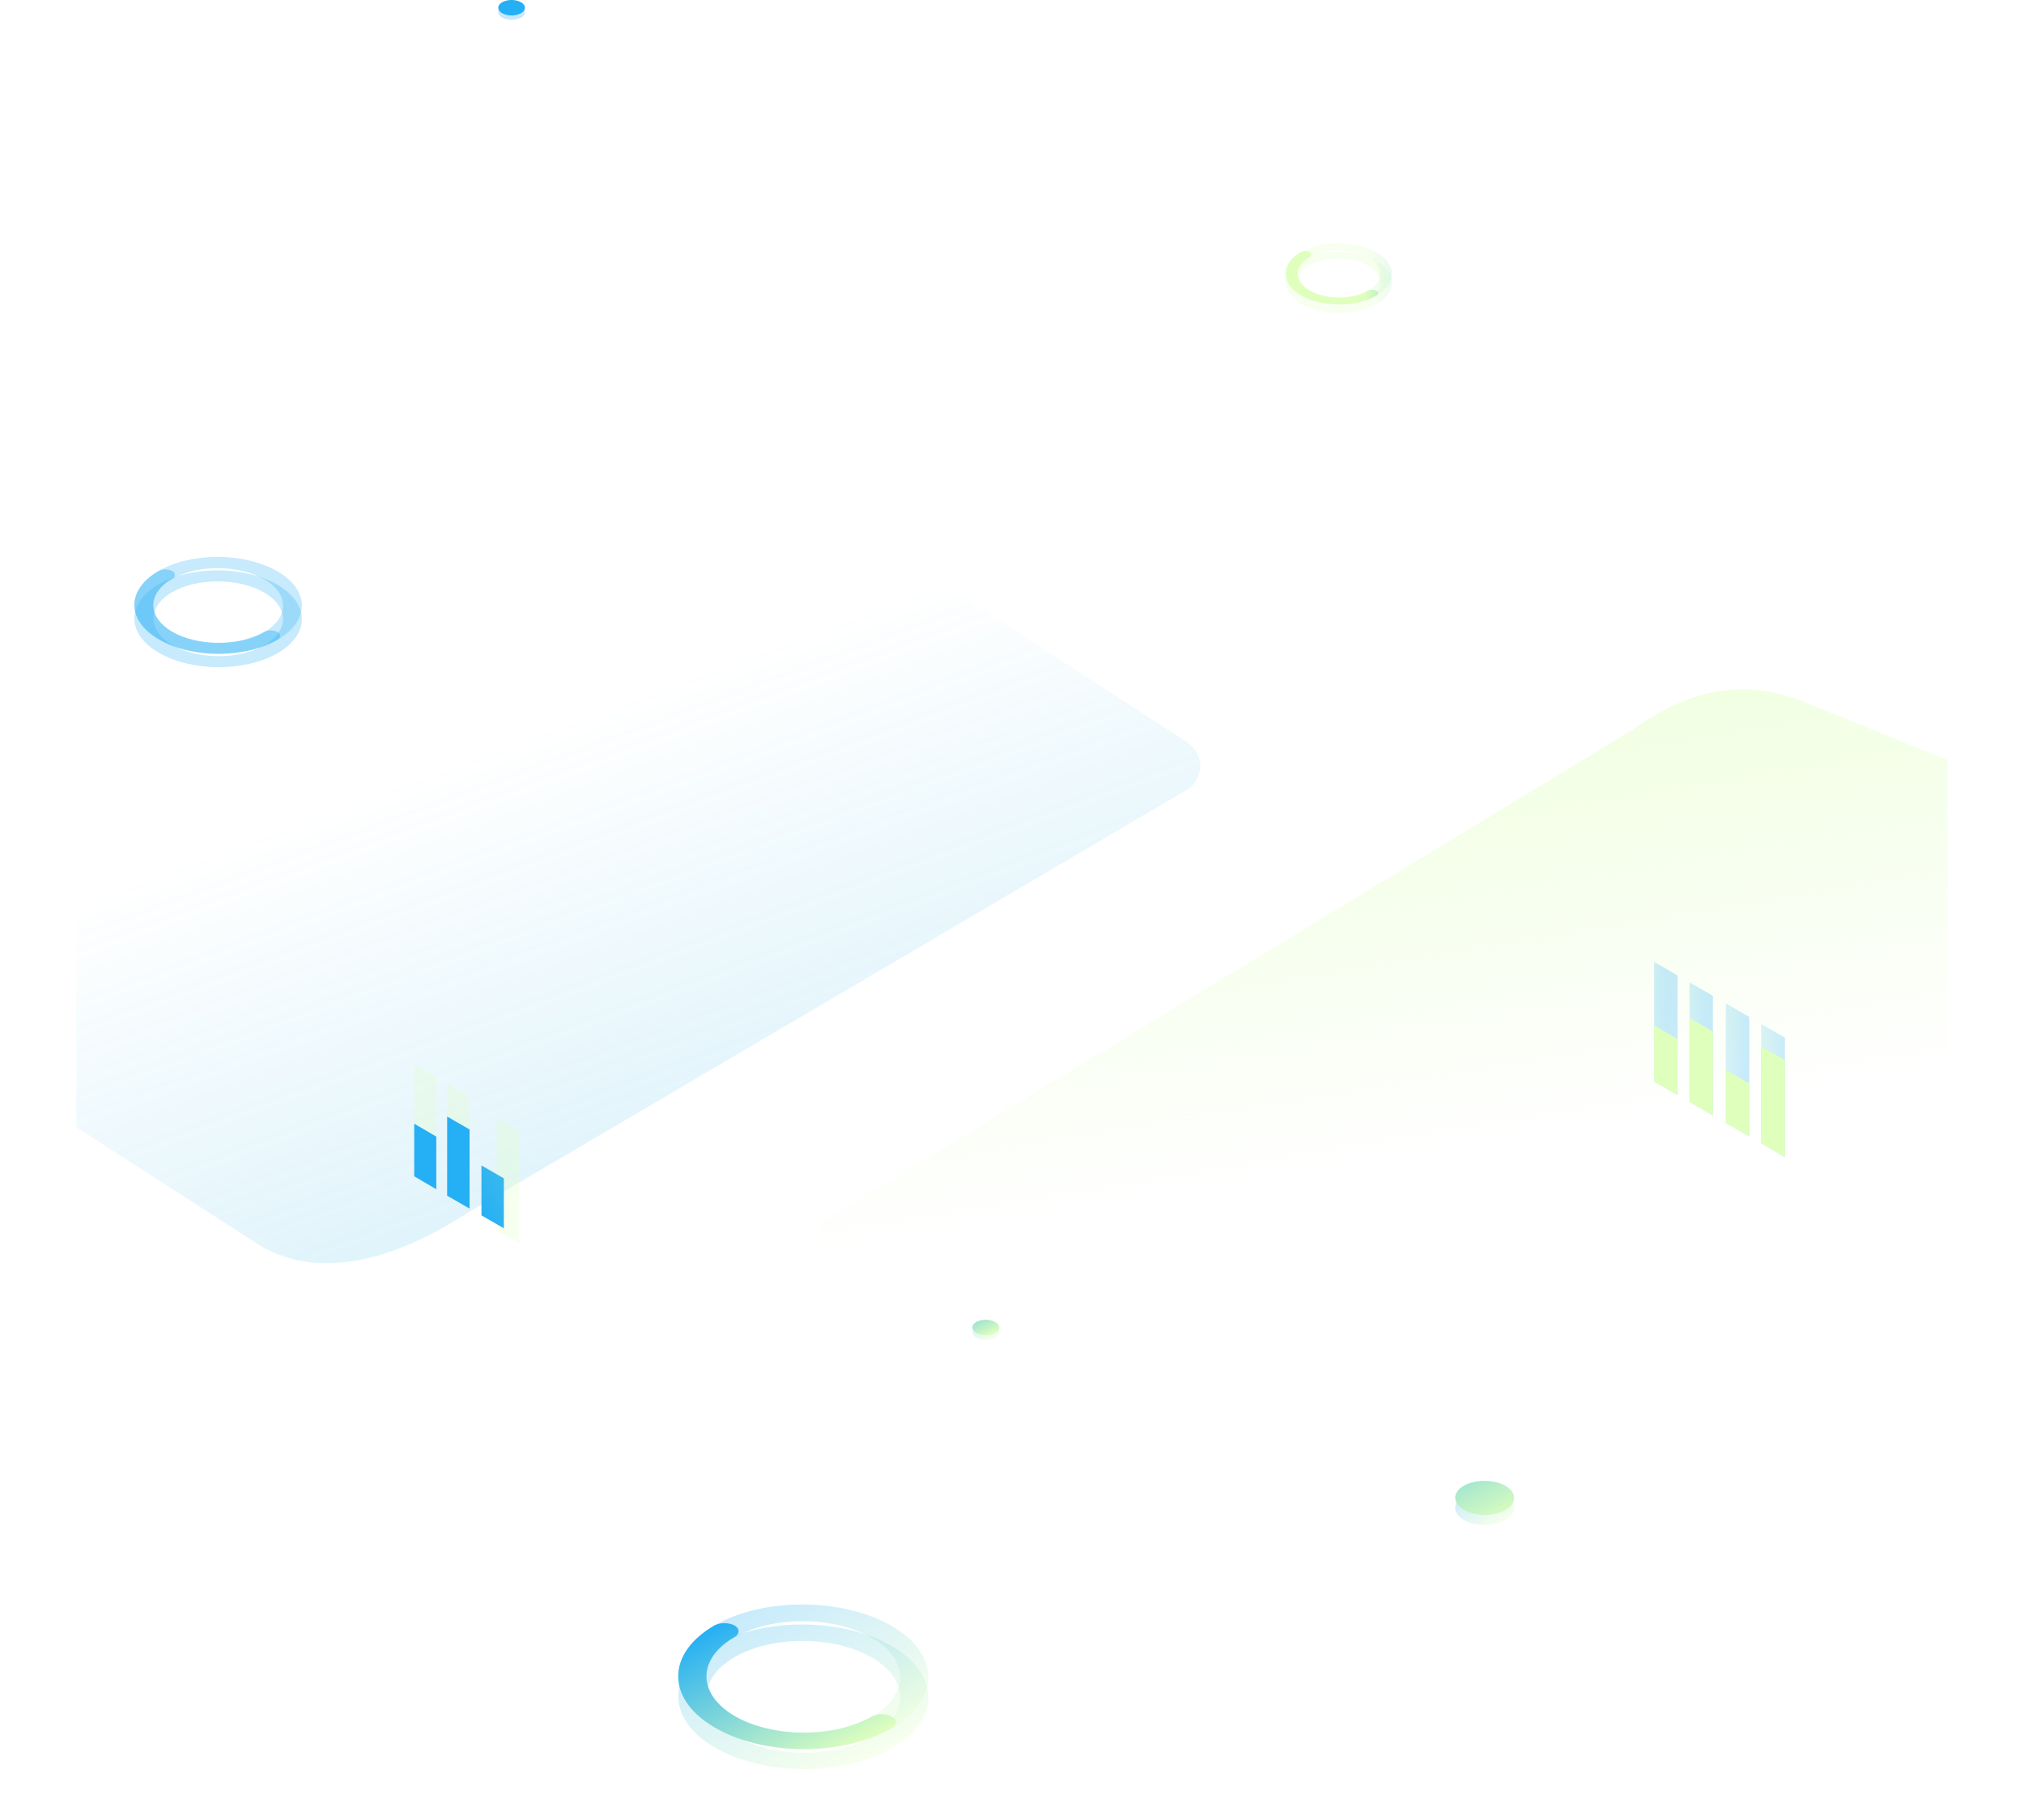 <svg xmlns="http://www.w3.org/2000/svg" xmlns:xlink="http://www.w3.org/1999/xlink" width="795" height="714.851" viewBox="0 0 795 714.851">
  <defs>
    <linearGradient id="linear-gradient" x1="0.243" y1="0.041" x2="0.324" y2="0.489" gradientUnits="objectBoundingBox">
      <stop offset="0" stop-color="#dfffbd" stop-opacity="0.502"/>
      <stop offset="1" stop-color="#dfffbd" stop-opacity="0"/>
    </linearGradient>
    <filter id="Subtraction_24" x="291.793" y="240.775" width="503.207" height="468.318" filterUnits="userSpaceOnUse">
      <feOffset dx="6" dy="6" input="SourceAlpha"/>
      <feGaussianBlur stdDeviation="10" result="blur"/>
      <feFlood flood-color="#dfffbd" flood-opacity="0.322"/>
      <feComposite operator="in" in2="blur"/>
      <feComposite in="SourceGraphic"/>
    </filter>
    <linearGradient id="linear-gradient-2" x1="0.738" y1="0.99" x2="0.548" y2="0.477" gradientUnits="objectBoundingBox">
      <stop offset="0" stop-color="#26b0e2" stop-opacity="0.2"/>
      <stop offset="1" stop-color="#26b0e2" stop-opacity="0"/>
    </linearGradient>
    <filter id="Subtraction_27" x="0" y="23.418" width="501.422" height="502.733" filterUnits="userSpaceOnUse">
      <feOffset dx="6" dy="6" input="SourceAlpha"/>
      <feGaussianBlur stdDeviation="10" result="blur-2"/>
      <feFlood flood-color="#26b0e2" flood-opacity="0.635"/>
      <feComposite operator="in" in2="blur-2"/>
      <feComposite in="SourceGraphic"/>
    </filter>
    <linearGradient id="linear-gradient-3" x1="0.878" y1="0.741" x2="0.228" gradientUnits="objectBoundingBox">
      <stop offset="0" stop-color="#dfffbd"/>
      <stop offset="1" stop-color="#25aff4"/>
    </linearGradient>
    <linearGradient id="linear-gradient-4" x1="0.864" y1="0.788" x2="0.206" y2="0.146" xlink:href="#linear-gradient-3"/>
    <linearGradient id="linear-gradient-5" x1="0.97" y1="0.798" x2="0.226" y2="0" xlink:href="#linear-gradient-3"/>
    <linearGradient id="linear-gradient-6" x1="0.825" y1="0.085" x2="1.645" y2="0.085" xlink:href="#linear-gradient-3"/>
    <linearGradient id="linear-gradient-7" x1="0.746" y1="0.104" x2="1.565" y2="0.104" xlink:href="#linear-gradient-3"/>
    <linearGradient id="linear-gradient-8" x1="0.857" y1="0.281" x2="1.799" y2="0.281" xlink:href="#linear-gradient-3"/>
    <linearGradient id="linear-gradient-9" x1="0.879" y1="0.823" x2="-0.217" y2="-0.513" xlink:href="#linear-gradient-3"/>
    <linearGradient id="linear-gradient-10" x1="0.905" y1="0.773" x2="-1.078" y2="-1.314" xlink:href="#linear-gradient-3"/>
    <linearGradient id="linear-gradient-11" x1="-26.177" y1="17.35" x2="-25.349" y2="17.35" xlink:href="#linear-gradient-3"/>
    <linearGradient id="linear-gradient-12" x1="-26.35" y1="17.377" x2="-25.522" y2="17.377" xlink:href="#linear-gradient-3"/>
    <linearGradient id="linear-gradient-13" x1="-2.403" y1="1.125" x2="0.381" y2="1.408" xlink:href="#linear-gradient-3"/>
    <linearGradient id="linear-gradient-14" x1="-2.17" y1="0.972" x2="0.614" y2="1.255" xlink:href="#linear-gradient-3"/>
    <linearGradient id="linear-gradient-15" x1="-1.929" y1="0.813" x2="0.856" y2="1.096" xlink:href="#linear-gradient-3"/>
    <linearGradient id="linear-gradient-16" x1="-1.659" y1="0.658" x2="1.086" y2="0.941" xlink:href="#linear-gradient-3"/>
    <linearGradient id="linear-gradient-17" x1="4.587" y1="-3.05" x2="7.368" y2="-2.767" xlink:href="#linear-gradient-3"/>
    <linearGradient id="linear-gradient-18" x1="6.017" y1="-6.545" x2="5.953" y2="-5.792" xlink:href="#linear-gradient-3"/>
    <linearGradient id="linear-gradient-19" x1="4.759" y1="-3.205" x2="7.498" y2="-2.922" xlink:href="#linear-gradient-3"/>
    <linearGradient id="linear-gradient-20" x1="6.36" y1="-4.898" x2="5.94" y2="-3.946" xlink:href="#linear-gradient-3"/>
    <linearGradient id="linear-gradient-21" x1="4.992" y1="-3.362" x2="7.731" y2="-3.079" xlink:href="#linear-gradient-3"/>
    <filter id="XMLID_426_" x="165.11" y="409.223" width="68.805" height="109.228" filterUnits="userSpaceOnUse">
      <feOffset dx="6" dy="6" input="SourceAlpha"/>
      <feGaussianBlur stdDeviation="10" result="blur-3"/>
      <feFlood flood-color="#26b0e2" flood-opacity="0.639"/>
      <feComposite operator="in" in2="blur-3"/>
      <feComposite in="SourceGraphic"/>
    </filter>
    <linearGradient id="linear-gradient-22" x1="6.392" y1="-7.357" x2="0.5" y2="1.222" xlink:href="#linear-gradient-3"/>
    <linearGradient id="linear-gradient-23" x1="0.87" y1="0.735" x2="0" y2="0" xlink:href="#linear-gradient-3"/>
    <linearGradient id="linear-gradient-24" x1="0.916" y1="1" x2="-1.493" y2="-1.818" xlink:href="#linear-gradient-3"/>
  </defs>
  <g id="Group_1363" data-name="Group 1363" transform="translate(-10004 -4491.582)">
    <g transform="matrix(1, 0, 0, 1, 10004, 4491.58)" filter="url(#Subtraction_24)">
      <path id="Subtraction_24-2" data-name="Subtraction 24" d="M-7181.793-5299.326l-395.89-159.163c-3.789-1.531-7.486-2.952-11.061-4.325l-.088-.034-.062-.023-.017-.006-.015-.006c-8.3-3.187-16.134-6.2-22.22-9.514-6.738-3.67-10.75-7.39-12.625-11.705-1.851-4.254-1.613-9.134.726-14.919l318-193.039a92.239,92.239,0,0,1,18.064-10.392,68.009,68.009,0,0,1,11.563-3.73,59.988,59.988,0,0,1,13.077-1.46,62.956,62.956,0,0,1,23.633,4.767l56.912,22.976v380.575Z" transform="translate(7940.79 5972.42)" fill="url(#linear-gradient)"/>
    </g>
    <g transform="matrix(1, 0, 0, 1, 10004, 4491.58)" filter="url(#Subtraction_27)">
      <path id="Subtraction_27-2" data-name="Subtraction 27" d="M347.4,572.732h-.006a51.16,51.16,0,0,1-25.219-6.291L249,519.365V130h69.322L684.1,367.332c5.335,3.335,6.381,7.4,6.319,10.22a11.693,11.693,0,0,1-1.607,5.567,9.656,9.656,0,0,1-3.336,3.516L402.417,553.128C382.238,566.136,363.727,572.732,347.4,572.732Z" transform="translate(-225 -82.58)" fill="url(#linear-gradient-2)"/>
    </g>
    <g id="XMLID_578_" transform="translate(10270.406 5121.795)">
    <animateMotion from="0,0" path="M0 0 A30 20,0 1 1 0 1" dur="12s" fill="freeze" repeatCount="indefinite"/>
      <g id="XMLID_585_" transform="translate(0 7.871)" opacity="0.26">
        <path id="XMLID_586_" d="M190.129,447.719c-19.211-11.073-19.344-29.083-.267-40.156s50.295-10.939,69.505.133,19.344,29.083.267,40.156S209.34,458.791,190.129,447.719Zm61.5-35.486c-14.942-8.538-38.955-8.671-53.763-.133s-14.675,22.412.133,31.084c14.942,8.538,38.955,8.672,53.763.133S266.438,420.9,251.63,412.232Z" transform="translate(-175.637 -399.325)" fill="url(#linear-gradient-3)"/>
      </g>
      <g id="XMLID_581_" transform="translate(0 0)" opacity="0.26">
        <path id="XMLID_582_" d="M190.129,441.819c-19.211-11.073-19.344-29.083-.267-40.156s50.295-10.939,69.505.133,19.344,29.083.267,40.156S209.34,453.025,190.129,441.819Zm61.5-35.353c-14.942-8.538-38.955-8.671-53.763-.133s-14.675,22.412.133,31.084c14.942,8.538,38.955,8.671,53.763.133C266.571,428.878,266.438,415,251.63,406.466Z" transform="translate(-175.637 -393.425)" fill="url(#linear-gradient-4)"/>
      </g>
      <g id="XMLID_579_" transform="translate(0 7.338)">
        <path id="XMLID_580_" d="M190.129,439.981c-19.211-11.073-19.344-29.083-.267-40.156a9.05,9.05,0,0,1,7.871,0c2.135,1.2,2.135,3.335,0,4.536-14.808,8.538-14.675,22.412.133,31.084,14.942,8.538,38.955,8.671,53.763.133a9.05,9.05,0,0,1,7.871,0c2.135,1.2,2.135,3.335,0,4.536C240.557,451.187,209.34,451.187,190.129,439.981Z" transform="translate(-175.637 -398.925)" fill="url(#linear-gradient-5)"/>
      </g>
    </g>
    <g id="XMLID_578_2" data-name="XMLID_578_" transform="translate(10509 4587.076)">
    <animateMotion from="0,0" path="M0 0 A30 30,0 1 0 0 1" dur="16s" fill="freeze" repeatCount="indefinite"/>
      <g id="XMLID_585_2" data-name="XMLID_585_" transform="translate(0 3.344)" opacity="0.26">
        <path id="XMLID_586_2" data-name="XMLID_586_" d="M181.794,419.883c-8.161-4.7-8.218-12.355-.113-17.059s21.366-4.647,29.527.057,8.218,12.355.113,17.059S189.955,424.587,181.794,419.883Zm26.126-15.075c-6.347-3.627-16.549-3.684-22.839-.057s-6.234,9.521.057,13.2c6.347,3.627,16.549,3.684,22.839.057S214.211,408.492,207.92,404.808Z" transform="translate(-175.637 -399.325)" fill="url(#linear-gradient-6)"/>
      </g>
      <g id="XMLID_581_2" data-name="XMLID_581_" transform="translate(0 0)" opacity="0.26">
        <path id="XMLID_582_2" data-name="XMLID_582_" d="M181.794,413.983c-8.161-4.7-8.218-12.355-.113-17.059s21.366-4.647,29.527.057,8.218,12.355.113,17.059S189.955,418.744,181.794,413.983Zm26.126-15.018c-6.347-3.627-16.549-3.684-22.839-.057s-6.234,9.521.057,13.2c6.347,3.627,16.549,3.684,22.839.057C214.267,408.486,214.211,402.592,207.92,398.965Z" transform="translate(-175.637 -393.425)" fill="url(#linear-gradient-7)"/>
      </g>
      <g id="XMLID_579_2" data-name="XMLID_579_" transform="translate(0 3.117)">
        <path id="XMLID_580_2" data-name="XMLID_580_" d="M181.794,416.366c-8.161-4.7-8.218-12.355-.113-17.059a3.844,3.844,0,0,1,3.344,0,1.022,1.022,0,0,1,0,1.927c-6.291,3.627-6.234,9.521.057,13.2,6.347,3.627,16.549,3.684,22.839.057a3.845,3.845,0,0,1,3.344,0,1.022,1.022,0,0,1,0,1.927C203.216,421.127,189.955,421.127,181.794,416.366Z" transform="translate(-175.637 -398.925)" fill="url(#linear-gradient-8)"/>
      </g>
    </g>
    <g id="XMLID_578_3" data-name="XMLID_578_" transform="translate(10056.773 4710.33)">
    <animateMotion from="0,0" path="M0 0 A20 10,0 1 0 0 1" dur="12s" fill="freeze" repeatCount="indefinite"/>
      <g id="XMLID_585_3" data-name="XMLID_585_" transform="translate(0 5.273)" opacity="0.26">
        <path id="XMLID_586_3" data-name="XMLID_586_" d="M185.346,431.747c-12.87-7.418-12.96-19.484-.179-26.9s33.7-7.329,46.566.089,12.96,19.484.179,26.9S198.217,439.165,185.346,431.747Zm41.2-23.775c-10.01-5.72-26.1-5.81-36.019-.089s-9.832,15.015.089,20.825c10.01,5.72,26.1,5.81,36.019.089S236.47,413.782,226.549,407.972Z" transform="translate(-175.637 -399.325)" fill="#25aff4"/>
      </g>
      <g id="XMLID_581_3" data-name="XMLID_581_" transform="translate(0 0)" opacity="0.26">
        <path id="XMLID_582_3" data-name="XMLID_582_" d="M185.346,425.847c-12.87-7.418-12.96-19.484-.179-26.9s33.7-7.329,46.566.089,12.96,19.484.179,26.9S198.217,433.355,185.346,425.847Zm41.2-23.685c-10.01-5.72-26.1-5.81-36.019-.089s-9.832,15.015.089,20.825c10.01,5.72,26.1,5.81,36.019.089C236.56,417.177,236.47,407.882,226.549,402.162Z" transform="translate(-175.637 -393.425)" fill="#25aff4"/>
      </g>
      <g id="XMLID_579_3" data-name="XMLID_579_" transform="translate(0 4.916)" opacity="0.397">
        <path id="XMLID_580_3" data-name="XMLID_580_" d="M185.346,426.431c-12.87-7.418-12.96-19.484-.179-26.9a6.063,6.063,0,0,1,5.273,0,1.612,1.612,0,0,1,0,3.039c-9.921,5.72-9.832,15.015.089,20.825,10.01,5.72,26.1,5.81,36.019.089a6.063,6.063,0,0,1,5.273,0,1.613,1.613,0,0,1,0,3.039C219.131,433.939,198.217,433.939,185.346,426.431Z" transform="translate(-175.637 -398.925)" fill="#25aff4"/>
      </g>
    </g>
    <g id="XMLID_160_" transform="translate(10385.947 5009.959)">
      <animateMotion from="0,0" path="M0 0 A10 20,0 1 0 0 1" dur="12s" fill="freeze" repeatCount="indefinite"/>
      <path id="XMLID_162_" d="M241.847,369.926a8.2,8.2,0,0,0-7.471,0c-2,1.2-2,3.068,0,4.269a8.2,8.2,0,0,0,7.471,0C243.981,372.994,243.981,371.126,241.847,369.926Z" transform="translate(-232.875 -367.157)" opacity="0.27" fill="url(#linear-gradient-9)"/>
      <path id="XMLID_161_" d="M241.847,368.526a8.2,8.2,0,0,0-7.471,0c-2,1.2-2,3.068,0,4.269a8.2,8.2,0,0,0,7.471,0C243.981,371.727,243.981,369.726,241.847,368.526Z" transform="translate(-232.875 -367.625)" fill="url(#linear-gradient-10)"/>
    </g>
    <g id="XMLID_157_" transform="translate(10199.715 4491.582)">
      <path id="XMLID_159_" d="M110.747,113.826a8.2,8.2,0,0,0-7.471,0c-2,1.2-2,3.068,0,4.269a8.2,8.2,0,0,0,7.471,0C112.748,117.027,112.748,115.026,110.747,113.826Z" transform="translate(-101.775 -111.191)" opacity="0.27" fill="url(#linear-gradient-11)"/>
      <path id="XMLID_158_" d="M110.747,112.525a8.2,8.2,0,0,0-7.471,0c-2,1.2-2,3.068,0,4.269a8.2,8.2,0,0,0,7.471,0C112.748,115.594,112.748,113.726,110.747,112.525Z" transform="translate(-101.775 -111.625)" fill="url(#linear-gradient-12)"/>
    </g>
    <g id="XMLID_433_" transform="translate(10653.728 4869.403)">
      <g id="XMLID_443_" transform="translate(0 0)">
        <path id="XMLID_447_" d="M105.705,200.8,96.5,195.459V148.5l9.205,5.336Z" transform="translate(-96.5 -148.5)" opacity="0.26" fill="url(#linear-gradient-13)"/>
        <path id="XMLID_446_" d="M105.705,194.549,96.5,189.212V167.2l9.205,5.336Z" transform="translate(-96.5 -142.253)" fill="#dfffbd"/>
      </g>
      <g id="XMLID_440_" transform="translate(13.874 8.004)">
        <path id="XMLID_442_" d="M116.105,206.8l-9.205-5.336V154.5l9.205,5.336Z" transform="translate(-106.9 -154.5)" opacity="0.26" fill="url(#linear-gradient-14)"/>
        <path id="XMLID_441_" d="M116.105,203.288l-9.205-5.336V165l9.205,5.336Z" transform="translate(-106.9 -150.992)" fill="#dfffbd"/>
      </g>
      <g id="XMLID_437_" transform="translate(28.149 16.276)">
        <path id="XMLID_439_" d="M126.805,213l-9.205-5.336V160.7l9.205,5.336Z" transform="translate(-117.6 -160.7)" opacity="0.26" fill="url(#linear-gradient-15)"/>
        <path id="XMLID_438_" d="M126.805,206.448l-9.205-5.336V180.3l9.205,5.336Z" transform="translate(-117.6 -154.152)" fill="#dfffbd"/>
      </g>
      <g id="XMLID_434_" transform="translate(42.023 24.414)">
        <path id="XMLID_436_" d="M137.339,219.1,128,213.626V166.8l9.339,5.336Z" transform="translate(-128 -166.8)" opacity="0.26" fill="url(#linear-gradient-16)"/>
        <path id="XMLID_435_" d="M137.339,216.891,128,211.421V173.4l9.339,5.336Z" transform="translate(-128 -164.595)" fill="#dfffbd"/>
      </g>
    </g>
    <g id="XMLID_423_" transform="translate(10166.695 4909.463)">
      <g id="XMLID_430_" transform="translate(0 0)">
        <path id="XMLID_432_" d="M402.872,251.527l-8.671-5.07V202.3l8.671,5.069Z" transform="translate(-394.2 -202.3)" opacity="0.26" fill="url(#linear-gradient-17)"/>
        <path id="XMLID_431_" d="M402.872,245.648l-8.671-5.07V219.9l8.671,5.069Z" transform="translate(-394.2 -196.42)" fill="url(#linear-gradient-18)"/>
      </g>
      <g id="XMLID_427_" transform="translate(12.94 7.604)">
        <path id="XMLID_429_" d="M412.7,257.227l-8.8-5.069V208l8.8,4.936Z" transform="translate(-403.9 -208)" opacity="0.26" fill="url(#linear-gradient-19)"/>
        <path id="XMLID_428_" d="M412.7,253.953l-8.8-5.069V217.8l8.8,5.069Z" transform="translate(-403.9 -204.726)" fill="url(#linear-gradient-20)"/>
      </g>
      <g id="XMLID_424_" transform="translate(26.415 15.342)">
        <g transform="matrix(1, 0, 0, 1, -189.11, -433.22)" filter="url(#XMLID_426_)">
          <path id="XMLID_426_2" data-name="XMLID_426_" d="M422.8,263.027l-8.8-5.069V213.8l8.8,5.07Z" transform="translate(-224.89 219.42)" opacity="0.26" fill="url(#linear-gradient-21)"/>
        </g>
        <path id="XMLID_425_" d="M422.8,256.88l-8.8-5.069V232.2l8.8,5.069Z" transform="translate(-414 -207.653)" fill="url(#linear-gradient-22)"/>
      </g>
    </g>
    <g id="Group_1362" data-name="Group 1362" transform="translate(10575.575 5073.229)">
      <animateMotion from="0,0" path="M0 0 A50 50,0 1 1 0 1" dur="16s" fill="freeze" repeatCount="indefinite"/>
      <path id="Path_1537" data-name="Path 1537" d="M378.732,383.863c-4.536-2.618-11.892-2.632-16.4-.03s-4.485,6.851.051,9.469,11.894,2.632,16.4.03S383.269,386.483,378.732,383.863Z" transform="translate(-358.966 -377.924)" opacity="0.27" fill="url(#linear-gradient-23)"/>
      <path id="Path_1538" data-name="Path 1538" d="M378.732,380.912c-4.536-2.618-11.892-2.632-16.4-.03s-4.485,6.851.051,9.469,11.894,2.633,16.4.03S383.269,383.532,378.732,380.912Z" transform="translate(-358.966 -378.94)" fill="url(#linear-gradient-24)"/>
    </g>
  </g>
</svg>
